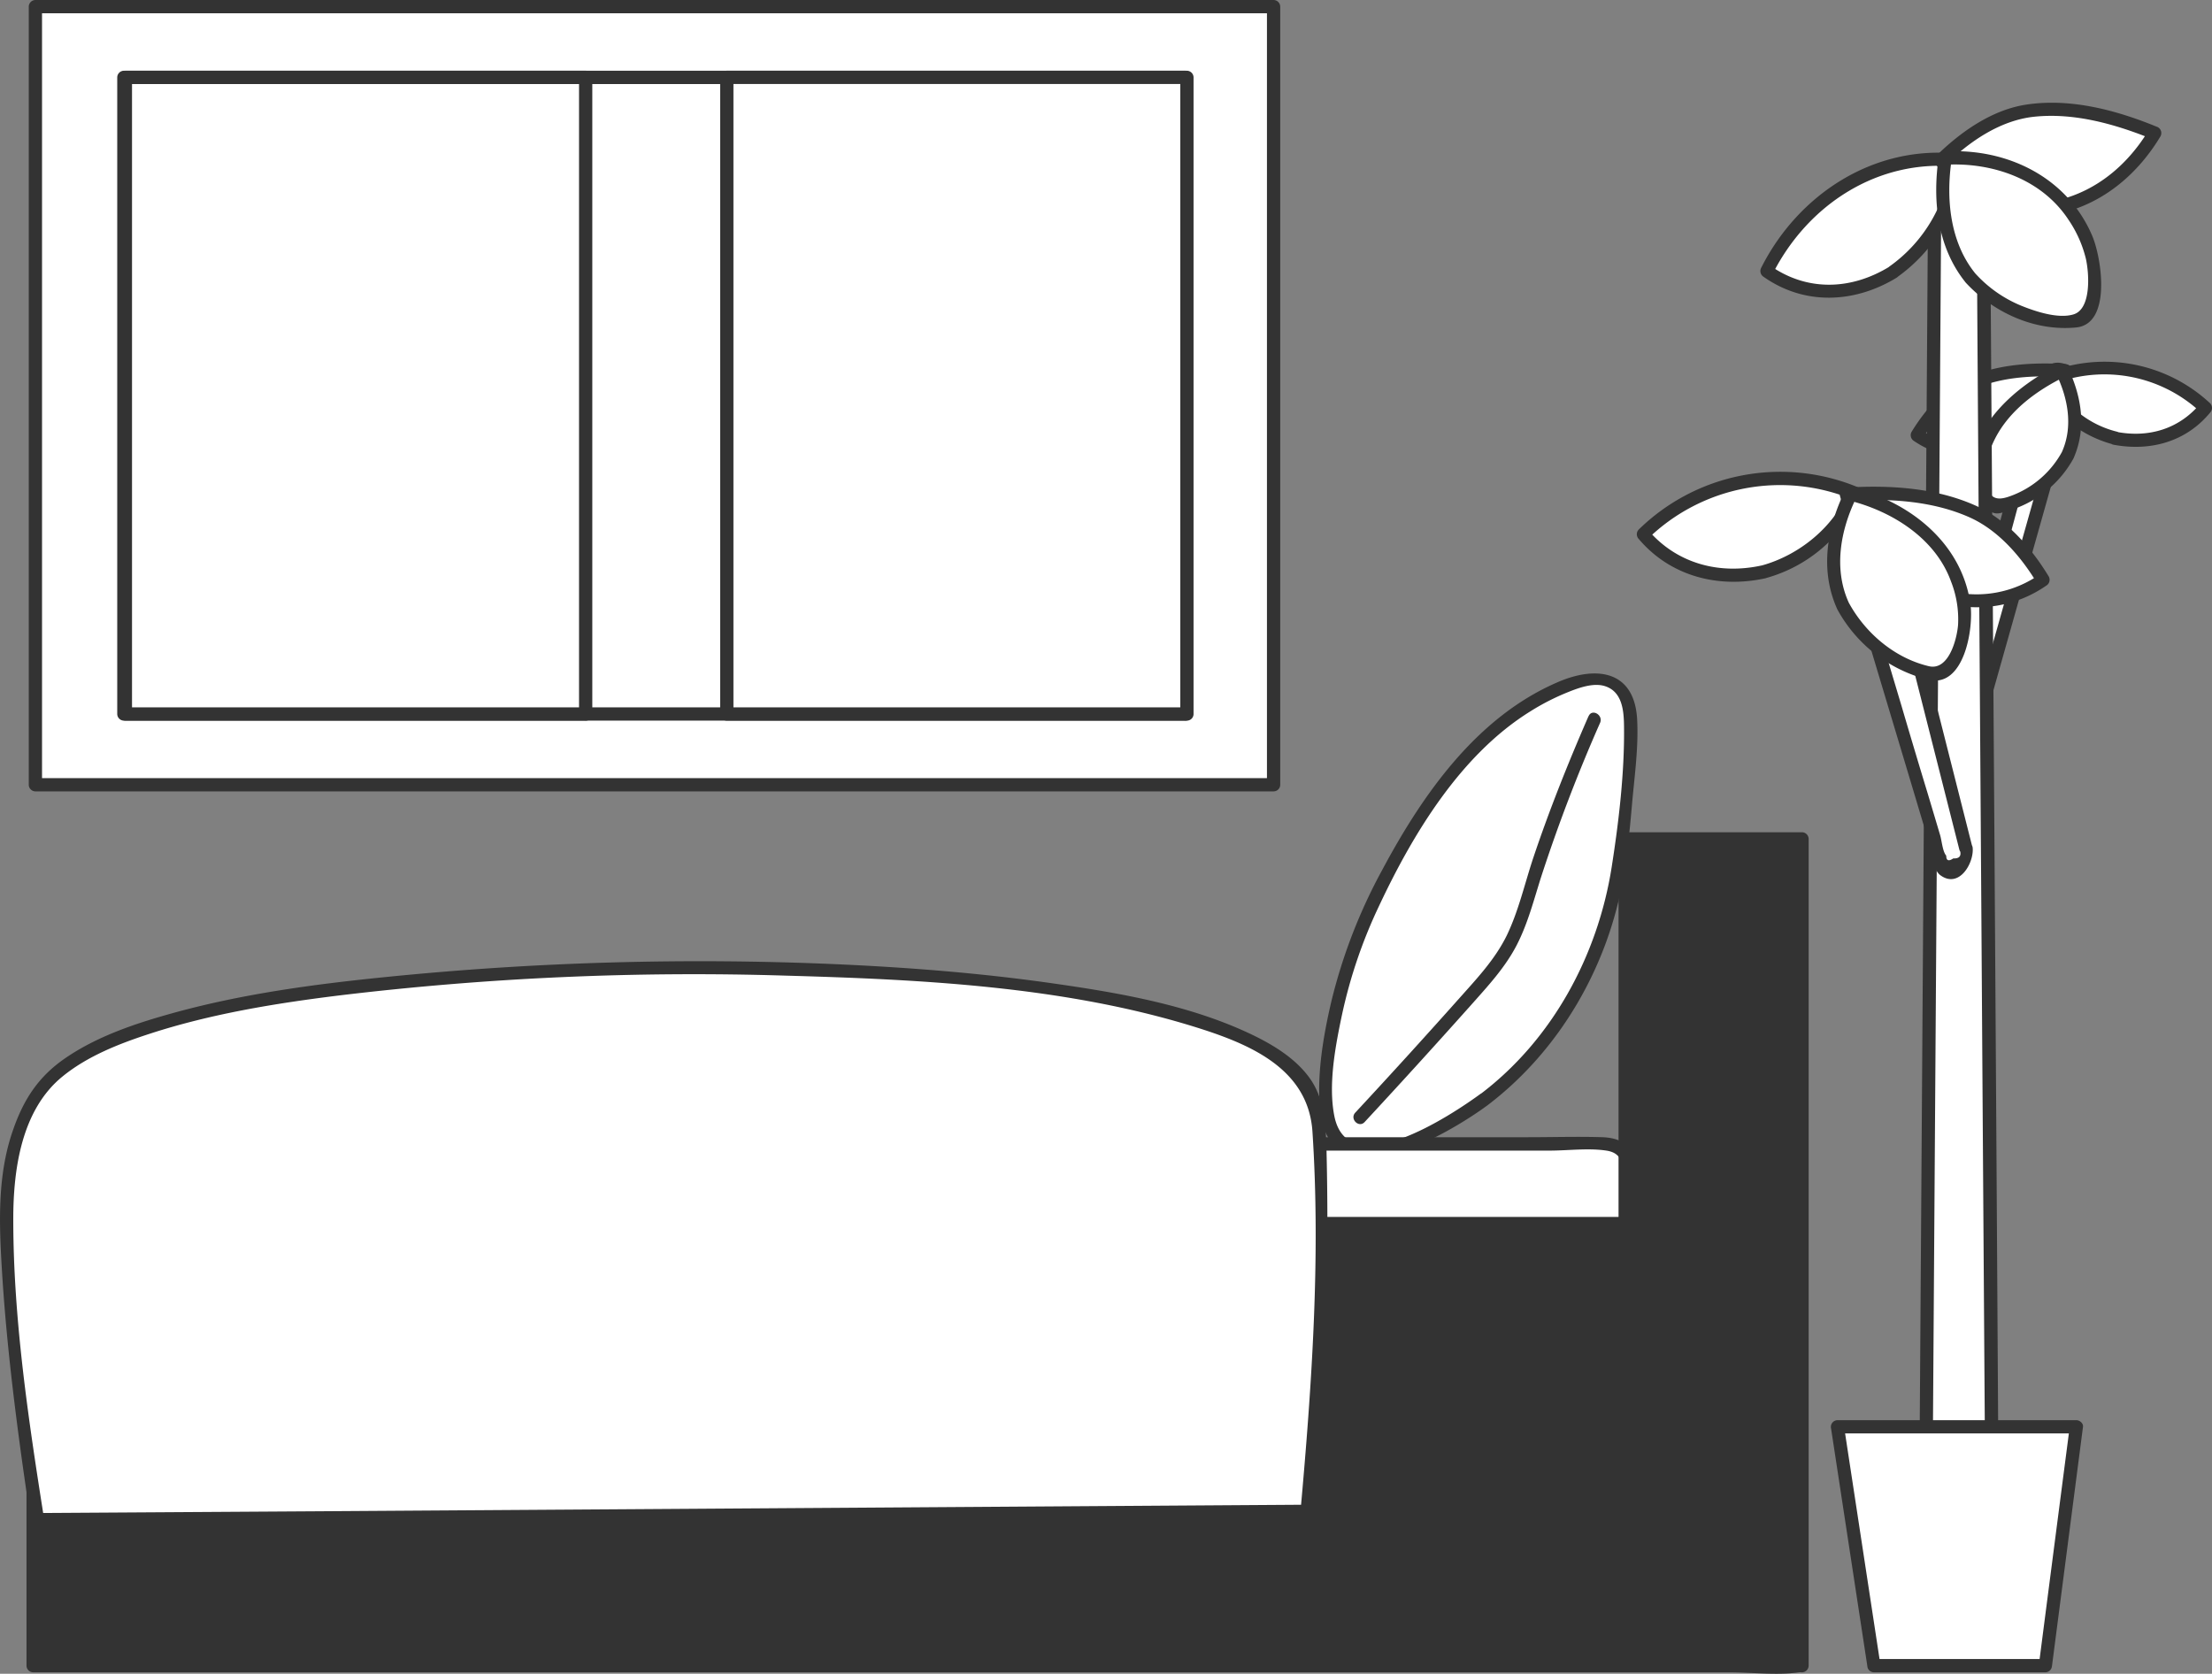 <svg xmlns="http://www.w3.org/2000/svg" viewBox="0 0 499.98 378.33"><rect x="0" y="0" width="499.98" height="378.33" fill="#808080" stroke="none"/><defs><style>.cls-1{fill:#fff;}.cls-2{fill:#333;}</style></defs><title>about_image</title><g id="レイヤー_2" data-name="レイヤー 2"><g id="pc"><g id="レイアウト"><rect class="cls-1" x="7.99" y="1.5" width="279.88" height="175.88"/><path class="cls-2" d="M287.87,175.88H8l1.5,1.5V1.5L8,3H287.87l-1.5-1.5V177.38a1.5,1.5,0,0,0,3,0V1.5a1.52,1.52,0,0,0-1.5-1.5H8a1.52,1.52,0,0,0-1.5,1.5V177.38a1.52,1.52,0,0,0,1.5,1.5H287.87A1.5,1.5,0,0,0,287.87,175.88Z"/><rect class="cls-1" x="27.98" y="17.49" width="239.9" height="143.9"/><path class="cls-2" d="M267.88,159.89H28l1.5,1.5V17.49L28,19h239.9l-1.5-1.5v143.9a1.5,1.5,0,0,0,3,0V17.49a1.52,1.52,0,0,0-1.5-1.5H28a1.52,1.52,0,0,0-1.5,1.5v143.9a1.52,1.52,0,0,0,1.5,1.5h239.9A1.5,1.5,0,0,0,267.88,159.89Z"/><rect class="cls-1" x="28.38" y="17.49" width="103.96" height="143.9"/><path class="cls-2" d="M132.34,159.89h-104l1.5,1.5V17.49L28.38,19h104l-1.5-1.5v143.9a1.5,1.5,0,0,0,3,0V17.49a1.52,1.52,0,0,0-1.5-1.5h-104a1.52,1.52,0,0,0-1.5,1.5v143.9a1.52,1.52,0,0,0,1.5,1.5h104A1.5,1.5,0,0,0,132.34,159.89Z"/><rect class="cls-1" x="164.32" y="17.49" width="103.96" height="143.9"/><path class="cls-2" d="M268.28,159.89h-104l1.5,1.5V17.49l-1.5,1.5h104l-1.5-1.5v143.9a1.5,1.5,0,0,0,3,0V17.49a1.52,1.52,0,0,0-1.5-1.5h-104a1.52,1.52,0,0,0-1.5,1.5v143.9a1.52,1.52,0,0,0,1.5,1.5h104A1.5,1.5,0,0,0,268.28,159.89Z"/><path class="cls-1" d="M335.35,248.58c-1.9,1.4-23.12,16.75-32,10-4.53-3.44-3.87-11.14-3-20,.8-8.21,3.64-26.59,19-51,12.44-19.75,22.47-26.57,29-30,4-2.13,12.35-6.35,17-3,3.59,2.59,3.39,8.57,3,14-1.9,26.52-2.87,40.05-13,57C351.94,231.29,346.26,240.56,335.35,248.58Z"/><path class="cls-2" d="M334.59,247.29c-6.75,4.94-30,20.31-33,4.91-1.4-7.18.27-15.88,1.78-23a111.85,111.85,0,0,1,8.33-24.41c7.66-16.33,18.48-34.24,34.21-44a53.32,53.32,0,0,1,8.48-4.33c2.48-1,5.78-2.2,8.4-1.36,3.94,1.27,4.25,5.63,4.29,9.07.13,10.42-1.17,21.46-2.78,31.76-3.13,20-13.4,39.06-29.67,51.37-1.51,1.15,0,3.75,1.52,2.59,16.48-12.48,27.43-31.58,30.83-51.88.88-5.24,1.41-10.52,1.87-15.8.55-6.41,1.53-13.08,1.2-19.5-.55-11-8.94-12.34-17.73-8.61-18.41,7.81-30.69,25.34-39.82,42.4a122,122,0,0,0-11.59,29.93c-1.82,7.8-3.39,16.92-2.46,24.87,2.43,20.73,28.73,5.15,37.7-1.41C337.65,248.75,336.16,246.15,334.59,247.29Z"/><rect class="cls-1" x="8.49" y="258.58" width="359.85" height="19.99" rx="5" ry="5"/><path class="cls-2" d="M363.34,277.07H21.23c-4.68,0-10.92,1.47-11.24-4.9-.21-4.08-1.39-11.58,4-12.09,1.58-.15,3.24,0,4.83,0H350.27c4.1,0,8.76-.62,12.83,0,2.79.42,3.55,2.05,3.74,4.53.26,3.48,1.42,11.79-3.9,12.51-1.9.25-1.09,3.14.8,2.89,4.16-.56,6-3.51,6.1-7.48.1-3.24.61-7.31-.21-10.48-.94-3.63-4-4.86-7.37-5-5.6-.18-11.25,0-16.86,0H62.1c-15.93,0-32.06-.73-48,0-4.4.2-6.93,2.87-7.13,7.26-.26,5.85-1.45,15,6.53,15.72,3.88.34,7.94,0,11.83,0h338A1.5,1.5,0,0,0,363.34,277.07Z"/><path class="cls-2" d="M367.34,189.62v86.95H7.49V376.5H407.32V189.62Z"/><path class="cls-2" d="M365.84,189.62v86.95l1.5-1.5H22.3c-4.48,0-9.77-.79-14.2,0a4.14,4.14,0,0,1-.61,0,1.52,1.52,0,0,0-1.5,1.5V376.5a1.52,1.52,0,0,0,1.5,1.5H391c5,0,10.65.74,15.62,0a5.3,5.3,0,0,1,.69,0,1.52,1.52,0,0,0,1.5-1.5V189.62a1.52,1.52,0,0,0-1.5-1.5h-40a1.5,1.5,0,0,0,0,3h40l-1.5-1.5V376.5l1.5-1.5H13.62c-1.34,0-4.19-.56-5.44,0a2.28,2.28,0,0,1-.69,0L9,376.5V276.57l-1.5,1.49h345c4.47,0,9.77.79,14.19,0a4.28,4.28,0,0,1,.62,0,1.52,1.52,0,0,0,1.5-1.49V189.62A1.5,1.5,0,0,0,365.84,189.62Z"/><path class="cls-1" d="M295.37,341.62,8.49,343.52c-5.16-32.48-7-57.16-7-67.95,0-9.44,1.25-17.36,5-25A24.86,24.86,0,0,1,7.86,248c6-9.66,29.14-28.07,153.56-29.2,0,0,122-.86,135,28.56,1.5,3.39,1.88,6.21,2,20C298.63,298.52,297,323.91,295.37,341.62Z"/><path class="cls-2" d="M295.37,340.12,72.24,341.6,8.49,342l1.44,1.1C6.43,320.91,3,298.12,3,275.57c0-11.26,1.84-24.67,11.11-32.23,5.67-4.63,12.83-7.43,19.72-9.67,13.79-4.49,28.29-6.86,42.65-8.64a671.77,671.77,0,0,1,101.17-4.5c30.55.86,62.59,2.41,92,11.46,12.3,3.8,26,9.24,27,23.74,1.88,28.4-.15,57.58-2.7,85.89-.17,1.92,2.83,1.91,3,0a690.24,690.24,0,0,0,2.88-81.72c-.18-5.87-.41-11.75-4.09-16.6-3.21-4.23-8-7.14-12.71-9.41-14-6.71-30-9.47-45.26-11.64-16.35-2.33-32.84-3.61-49.32-4.33a706.61,706.61,0,0,0-101,2.9c-16.42,1.64-33,3.86-48.9,8.32-8.25,2.3-16.78,5.2-23.89,10.11-5.91,4.09-9.26,9.14-11.65,16C-.53,265.18-.23,275.82.38,286.17c.69,11.84,1.94,23.64,3.45,35.4Q5.27,332.76,7,343.92A1.51,1.51,0,0,0,8.49,345l223.13-1.48,63.75-.42A1.5,1.5,0,0,0,295.37,340.12Z"/><path class="cls-1" d="M360.34,162.64c-1.71,3.91-4.2,9.77-7,17-9.65,24.92-8,27.58-14,37-1.77,2.78-8.17,9.85-21,24-4.6,5.07-8.42,9.21-11,12"/><path class="cls-2" d="M359.05,161.89c-4.58,10.5-8.84,21.16-12.48,32-1.94,5.83-3.31,12-6,17.57-2.61,5.31-6.59,9.56-10.5,13.94q-11.73,13.17-23.74,26.1c-1.31,1.42.81,3.54,2.12,2.12q12.19-13.15,24.14-26.54c3.78-4.26,7.65-8.42,10.27-13.52,2.54-4.94,3.89-10.38,5.58-15.64a367.8,367.8,0,0,1,13.23-34.54c.76-1.75-1.82-3.28-2.59-1.51Z"/><path class="cls-1" d="M441.31,163.64l5,2,22-77.95a3.16,3.16,0,0,0-6-2Z"/><path class="cls-2" d="M440.91,165.09l5,2a1.52,1.52,0,0,0,1.84-1.05l13.68-48.48q3.35-11.88,6.7-23.77c1-3.45,3.87-9.9-1.43-11.54-5.15-1.6-6.2,4.37-7.13,7.8l-6.4,23.76-13.31,49.43a1.5,1.5,0,0,0,2.89.8L453,126l5.12-19,2.56-9.5,1.54-5.7c.53-2,0-4.3,2.56-3.21,2.33,1,1.12,2.11.47,4.41l-1.34,4.75q-1.33,4.75-2.68,9.51l-5.37,19q-5.49,19.49-11,39l1.84-1.05-5-2C439.91,161.48,439.14,164.38,440.91,165.09Z"/><path class="cls-1" d="M478.15,99.09c7.87,1.75,15.84-.94,20.34-6.88a33.16,33.16,0,0,0-11.2-7,33.81,33.81,0,0,0-25,.87C462.51,86.55,467,96.59,478.15,99.09Z"/><path class="cls-2" d="M477.75,100.53c8.27,1.54,16.34-.65,21.8-7.26a1.53,1.53,0,0,0,0-2.12,35,35,0,0,0-38-6.4,1.53,1.53,0,0,0-.54,2c3,6.91,9.57,11.88,16.75,13.73a1.5,1.5,0,0,0,.8-2.89,22.38,22.38,0,0,1-15-12.35l-.54,2a31.89,31.89,0,0,1,34.38,5.93V91.15c-4.76,5.76-11.6,7.84-18.88,6.49C476.67,97.29,475.86,100.18,477.75,100.53Z"/><path class="cls-1" d="M454.79,99.39A21.31,21.31,0,0,1,443.65,102a18.58,18.58,0,0,1-10.31-3.61,34.82,34.82,0,0,1,3.3-4.66,37.36,37.36,0,0,1,5.51-5.2c4.12-3,13.24-5.59,24.68-4.75C466.22,85.94,463.41,94.79,454.79,99.39Z"/><path class="cls-2" d="M454,98.09a19,19,0,0,1-19.94-1l.54,2c2.79-4.56,6.6-9,11.59-11.16,6.4-2.82,13.73-3.11,20.6-2.71l-1.44-1.9A24.71,24.71,0,0,1,454,98.09a1.5,1.5,0,0,0,1.51,2.59A27.81,27.81,0,0,0,468.28,84.2a1.52,1.52,0,0,0-1.45-1.9c-7.48-.43-15.58,0-22.48,3.26-5.25,2.48-9.32,7.22-12.3,12.1a1.53,1.53,0,0,0,.54,2c7,4.76,15.52,4.83,23,1C457.26,99.79,455.75,97.2,454,98.09Z"/><path class="cls-1" d="M467.39,102.86a22.11,22.11,0,0,1-7.17,8c-.12.08-.32.21-.61.38a26.48,26.48,0,0,1-8.59,3.41,10.12,10.12,0,0,1-3-3.76c-1.8-4-.2-8.09.76-10.54,3.78-9.69,14.36-15.14,17.32-16.57C469.73,90.8,469.72,98.2,467.39,102.86Z"/><path class="cls-2" d="M466.09,102.11a21.67,21.67,0,0,1-11.62,10c-3.05,1.14-4.93.82-5.6-3.33-.53-3.28.6-6.71,2.05-9.59,3.28-6.47,9.53-11,15.92-14.11l-2.06-.54c2.63,5.46,3.84,11.82,1.31,17.55-.77,1.75,1.81,3.27,2.59,1.51,3-6.81,1.84-14-1.31-20.58a1.52,1.52,0,0,0-2.05-.53c-9.24,4.51-20.11,13.57-19.62,25a10.72,10.72,0,0,0,3.51,7.6c1.68,1.36,2.44,1.08,4.65.39a24.79,24.79,0,0,0,14.82-11.87C469.6,101.92,467,100.41,466.09,102.11Z"/><path class="cls-1" d="M450.3,338.51h-15q1-147.63,2-295.27a6.06,6.06,0,0,1,5-4.5,5.93,5.93,0,0,1,6,4.5Q449.31,190.89,450.3,338.51Z"/><path class="cls-2" d="M450.3,337h-15l1.5,1.49q.78-115.71,1.57-231.42l.39-57.86a24.84,24.84,0,0,1,0-3c.55-4.49.81-6,4.89-4.55,3.06,1.06,2.9.76,3.14,3.55.11,1.29,0,2.71,0,4l.1,15q.09,14.48.19,28.93l.78,114.72q.43,65.34.88,130.67a1.5,1.5,0,0,0,3,0Q451,213.83,450.11,89.13l-.21-30.92c0-4.64.9-10.47-.1-15a7.91,7.91,0,0,0-4.23-5.39c-4-1.87-8.86.94-9.73,5.2s-.09,9.73-.12,14.16l-.11,16q-.42,62.34-.85,124.69-.47,70.33-.95,140.65a1.51,1.51,0,0,0,1.5,1.5h15A1.5,1.5,0,0,0,450.3,337Z"/><path class="cls-1" d="M444.31,191.62a4.36,4.36,0,0,1-2,5,3.87,3.87,0,0,1-3,0q-11.51-38.48-23-76.95c-1-3.61,1.45-6.78,4-7,2-.18,4.21,1.43,5,4Q434.8,154.16,444.31,191.62Z"/><path class="cls-2" d="M442.81,191.62c.69,1.68.26,2.49-1.3,2.41-1.07.72-1.6.51-1.6-.62-.84-.94-1-3.4-1.4-4.7q-1.39-4.68-2.8-9.38-3-9.86-5.89-19.71l-5.61-18.76c-1.88-6.3-5-13.21-5.89-19.71l-.56-1.88q5.44-6.48,6.17-1.66a30.34,30.34,0,0,1,1.4,5.23l2.43,9.61q2.44,9.6,4.87,19.21L442.86,192c.47,1.87,3.37,1.08,2.89-.8l-15.09-59.57c-1.26-5-2-10.63-3.9-15.38-.81-2-1.95-3.81-4-4.65-4.36-1.74-8.05,2.33-8.11,6.54s2.44,9.19,3.63,13.17q2,6.57,3.92,13.14l9,30,3.93,13.13c.74,2.49,1.33,8.73,3.49,10.28,4.25,3.07,7.62-2.87,7.26-6.29C445.6,189.72,442.6,189.7,442.81,191.62Z"/><path class="cls-1" d="M462.3,376.5H423.55l-8.23-54h54Q465.79,349.51,462.3,376.5Z"/><path class="cls-2" d="M462.3,375H423.55l1.45,1.1-8.24-54L415.32,324h54l-1.5-1.49q-3.51,27-7,54c-.25,1.91,2.75,1.89,3,0l7-54c.11-.81-.77-1.5-1.49-1.5h-54a1.52,1.52,0,0,0-1.45,1.89l8.24,54a1.5,1.5,0,0,0,1.44,1.1H462.3A1.5,1.5,0,0,0,462.3,375Z"/><path class="cls-1" d="M398.56,129.27c-10.38,2.57-21-.76-27.19-8.51A44.13,44.13,0,0,1,386,111.08c16-6.4,30.21-.85,33.19.39C418.93,112.15,413.33,125.61,398.56,129.27Z"/><path class="cls-2" d="M398.17,127.82c-9.67,2.12-19.26-.47-25.74-8.12v2.12a42.9,42.9,0,0,1,46.37-8.9l-1-1.85c-3.3,8.06-11.12,14.42-19.59,16.75a1.5,1.5,0,0,0,.79,2.89,32.92,32.92,0,0,0,21.69-18.84c.33-.81-.38-1.57-1-1.84a45.77,45.77,0,0,0-49.29,9.67,1.53,1.53,0,0,0,0,2.12c7.17,8.46,18,11.22,28.65,8.89C400.85,130.3,400.05,127.41,398.17,127.82Z"/><path class="cls-1" d="M433.3,132.36a28.19,28.19,0,0,0,14.78,3.5,24.58,24.58,0,0,0,13.68-4.79,45.1,45.1,0,0,0-4.37-6.19,49,49,0,0,0-7.32-6.9c-5.46-4-17.56-7.41-32.75-6.3C418.13,114.52,421.85,126.26,433.3,132.36Z"/><path class="cls-2" d="M432.54,133.66c9.64,5,20.91,5,30-1.3a1.53,1.53,0,0,0,.54-2.05c-3.94-6.49-9.43-12.85-16.48-16-9.05-4.08-19.49-4.7-29.26-4.1a1.51,1.51,0,0,0-1.45,1.89,36.15,36.15,0,0,0,16.67,21.59,1.5,1.5,0,0,0,1.51-2.59,33.1,33.1,0,0,1-15.29-19.79l-1.44,1.89c9.24-.56,19.15-.11,27.75,3.7,6.58,2.91,11.73,8.91,15.4,15l.54-2.05c-8.17,5.66-18.25,5.84-27,1.29C432.35,130.17,430.83,132.76,432.54,133.66Z"/><path class="cls-1" d="M416.58,137a29.71,29.71,0,0,0,9.51,10.64,31.17,31.17,0,0,0,12.22,5,16.9,16.9,0,0,0,4-5c3.58-6.91.94-14.33,0-17-5-14.1-22.15-18.54-24-19C413.47,121,413.49,130.79,416.58,137Z"/><path class="cls-2" d="M415.29,137.73a32.36,32.36,0,0,0,20.53,15.91c8.09,2,10.35-11.51,9.55-17.17-2-13.81-13.7-23-26.65-26.24a1.53,1.53,0,0,0-1.7.69c-4.11,8.4-5.72,18.06-1.73,26.81.8,1.76,3.38.23,2.59-1.51-3.5-7.69-1.86-16.46,1.73-23.79l-1.69.69c9.72,2.42,19.52,8.53,23.06,18.29a23.31,23.31,0,0,1,1.6,9.87c-.3,3.46-2.2,10.33-6.58,9.31-7.74-1.82-14.39-7.5-18.12-14.37C417,134.52,414.37,136,415.29,137.73Z"/><path class="cls-1" d="M427.88,61.54c-9.2,6-20.39,5.94-28.56-.22a47.92,47.92,0,0,1,11.21-14.86,42,42,0,0,1,31.93-10.22C442.4,37.05,441,53,427.88,61.54Z"/><path class="cls-2" d="M427.13,60.24c-8.64,5.32-18.61,5.73-27.05-.22l.54,2c7.94-15.79,23.91-26.19,41.84-24.33l-1.5-1.5a33.23,33.23,0,0,1-13.83,24c-1.58,1.09-.08,3.69,1.51,2.59A36.42,36.42,0,0,0,444,36.24a1.54,1.54,0,0,0-1.5-1.5c-18.93-2-36.06,9.17-44.43,25.82a1.54,1.54,0,0,0,.54,2c9.26,6.53,20.59,6,30.07.22C430.28,61.82,428.78,59.23,427.13,60.24Z"/><path class="cls-1" d="M465.63,46.67a25.94,25.94,0,0,1-15.2-1.06,25,25,0,0,1-11.71-9.41,45.14,45.14,0,0,1,6-5.11,48.43,48.43,0,0,1,9-4.9c6.42-2.49,19-2.15,33.24,3.88C485.38,32.79,478.38,43.93,465.63,46.67Z"/><path class="cls-2" d="M465.23,45.22A24.41,24.41,0,0,1,440,35.44l-.23,1.82c5.35-5.25,12.24-10,19.87-10.86,9.18-1,18.54,1.67,27,5.11l-.9-2.2c-4.63,7.72-11.61,13.75-20.47,15.91-1.88.46-1.08,3.35.79,2.89,9.6-2.33,17.25-8.92,22.27-17.29a1.52,1.52,0,0,0-.9-2.2c-9.09-3.72-19.36-6.46-29.26-5-7.84,1.13-14.94,6.13-20.48,11.56a1.51,1.51,0,0,0-.23,1.81A27.48,27.48,0,0,0,466,48.11C467.91,47.73,467.11,44.83,465.23,45.22Z"/><path class="cls-1" d="M445.41,62.86A29.16,29.16,0,0,0,457.64,71a28.57,28.57,0,0,0,13.18,1.37,19.35,19.35,0,0,0,2.37-6.52c1.42-8.41-3.28-15.35-5-17.84-8.93-13.2-26.65-12.38-28.55-12.26C437.74,47.06,440.64,57.36,445.41,62.86Z"/><path class="cls-2" d="M444.35,63.92c6.27,6.76,15.57,11,24.91,10.1,8.06-.77,5.79-15.65,3.66-20.69-5.62-13.25-19.25-19.89-33.25-19.09a1.53,1.53,0,0,0-1.44,1.1c-1.48,9.92-.39,20.57,6.12,28.58,1.22,1.5,3.33-.63,2.12-2.12-5.75-7.08-6.65-16.94-5.35-25.66l-1.45,1.1c10.66-.61,21.81,3.23,27.85,12.4a27,27,0,0,1,3.94,8.79c.8,3.54,1.23,11.41-2.77,12.63-3.5,1.07-8.69-.68-11.93-2a28.75,28.75,0,0,1-10.29-7.26C445.16,60.39,443,62.51,444.35,63.92Z"/></g></g></g></svg>